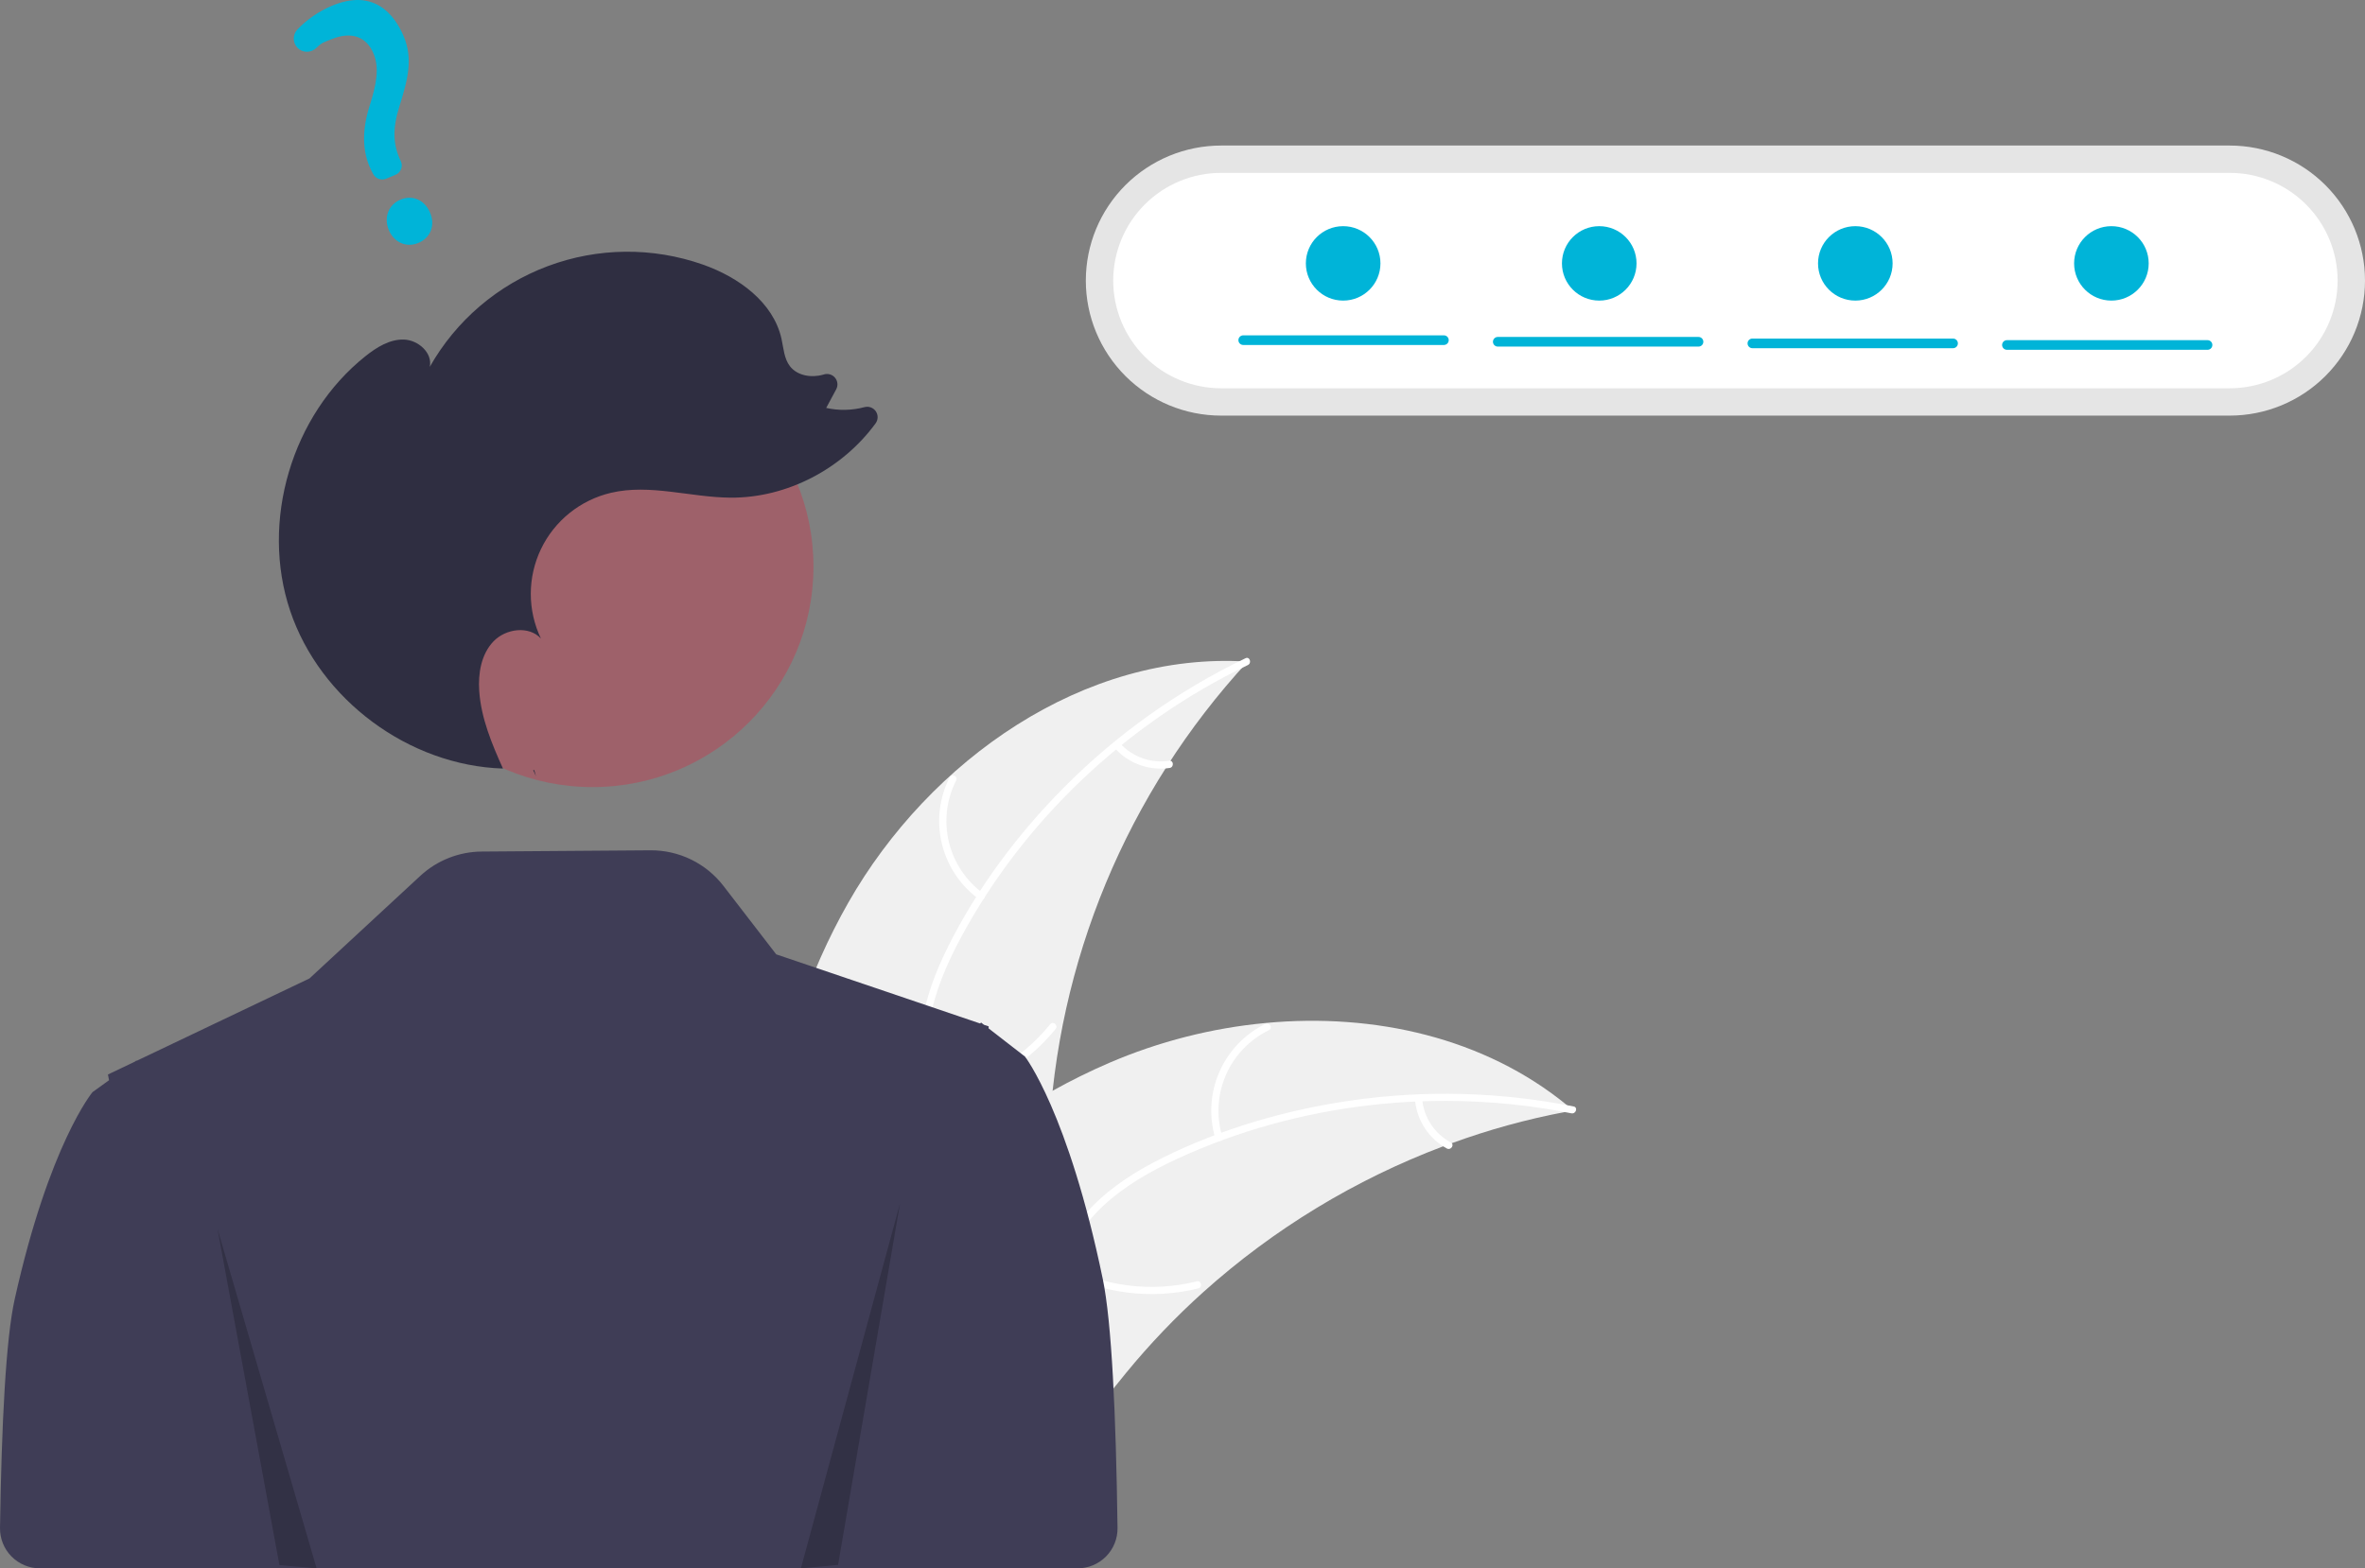 <svg width="502" height="333" viewBox="0 0 502 333" fill="none" xmlns="http://www.w3.org/2000/svg">
<rect x="0" y="0" width="502" height="333" fill="#808080" stroke="none"/>
<g clip-path="url(#clip0_142_2712)">
<path d="M180.068 191.644C197.272 161.437 230.088 138.243 264.826 140.477C239.202 168.291 224.26 204.256 222.644 242.008C222.073 256.569 222.958 272.825 213.272 283.728C207.245 290.513 198.033 293.799 188.975 294.488C179.917 295.177 170.861 293.544 161.924 291.917L159.756 292.581C158.93 257.844 162.864 221.852 180.068 191.644Z" fill="#F0F0F0"/>
<path d="M264.878 141.204C239.189 153.548 217.284 174.164 203.838 199.306C200.931 204.742 198.456 210.509 197.376 216.606C196.296 222.706 197.05 228.512 199.138 234.306C201.046 239.602 203.612 244.8 204.198 250.467C204.814 256.441 202.612 262.026 198.649 266.459C193.799 271.883 187.286 275.244 180.802 278.31C173.604 281.714 166.072 285.135 160.974 291.488C160.356 292.258 159.195 291.256 159.812 290.488C168.683 279.435 183.868 277.357 194.398 268.453C199.311 264.298 203 258.64 202.767 252.011C202.564 246.213 199.922 240.852 197.943 235.506C195.866 229.892 194.83 224.248 195.575 218.263C196.337 212.141 198.591 206.265 201.346 200.779C207.56 188.407 216.063 177.048 225.804 167.229C237 155.942 250.047 146.65 264.381 139.755C265.268 139.329 265.759 140.781 264.878 141.204Z" fill="white"/>
<path d="M207.777 190.904C203.839 188.029 201.053 183.851 199.916 179.116C198.779 174.38 199.366 169.395 201.571 165.052C202.02 164.174 203.407 164.83 202.957 165.708C200.896 169.75 200.35 174.393 201.418 178.801C202.486 183.208 205.097 187.09 208.78 189.744C209.58 190.322 208.573 191.478 207.777 190.904Z" fill="white"/>
<path d="M197.816 231.748C207.684 230.308 216.647 225.209 222.916 217.468C223.536 216.7 224.697 217.702 224.077 218.468C217.538 226.512 208.201 231.8 197.929 233.275C196.949 233.415 196.842 231.887 197.816 231.748V231.748Z" fill="white"/>
<path d="M237.757 157.827C239.049 159.256 240.676 160.342 242.492 160.989C244.308 161.635 246.257 161.821 248.163 161.53C249.14 161.377 249.246 162.906 248.275 163.057C246.168 163.369 244.016 163.161 242.008 162.451C240 161.742 238.196 160.552 236.755 158.986C236.607 158.85 236.516 158.662 236.501 158.462C236.486 158.261 236.549 158.062 236.675 157.906C236.809 157.753 236.997 157.659 237.2 157.644C237.403 157.629 237.603 157.695 237.757 157.827Z" fill="white"/>
<path d="M333.946 235.77C333.338 235.883 332.731 235.995 332.118 236.119C323.961 237.672 315.944 239.885 308.146 242.734C307.54 242.944 306.928 243.167 306.329 243.395C287.615 250.459 270.378 260.929 255.493 274.275C249.575 279.59 244.07 285.348 239.028 291.497C232.064 299.99 225.19 309.751 216.089 315.289C215.147 315.877 214.168 316.407 213.159 316.874L160.735 295.17C160.641 295.061 160.541 294.963 160.446 294.854L158.313 294.083C158.551 293.748 158.805 293.405 159.043 293.07C159.18 292.875 159.329 292.684 159.466 292.489C159.562 292.361 159.657 292.232 159.736 292.111C159.767 292.068 159.8 292.026 159.826 291.995C159.905 291.873 159.99 291.769 160.064 291.659C161.478 289.74 162.908 287.828 164.355 285.922C164.36 285.91 164.36 285.91 164.376 285.903C175.433 271.408 187.798 257.707 201.854 246.316C202.277 245.973 202.705 245.618 203.152 245.286C209.516 240.186 216.287 235.614 223.398 231.616C227.298 229.439 231.307 227.46 235.408 225.688C246.013 221.128 257.271 218.262 268.768 217.195C291.689 215.071 315.034 220.287 332.613 234.659C333.063 235.027 333.501 235.39 333.946 235.77Z" fill="#F0F0F0"/>
<path d="M333.552 236.386C305.596 230.804 275.671 234.1 249.77 246.094C244.17 248.687 238.715 251.804 234.176 256.024C229.634 260.245 226.734 265.335 224.906 271.215C223.235 276.591 222.149 282.283 219.198 287.159C216.087 292.3 210.96 295.436 205.121 296.593C197.977 298.009 190.75 296.779 183.724 295.33C175.923 293.722 167.846 291.928 159.943 293.937C158.985 294.18 158.663 292.683 159.619 292.44C173.369 288.945 186.746 296.412 200.525 295.631C206.954 295.266 213.312 292.966 217.125 287.532C220.459 282.781 221.584 276.913 223.228 271.455C224.956 265.724 227.533 260.595 231.738 256.264C236.039 251.834 241.383 248.497 246.892 245.773C259.316 239.628 272.957 235.669 286.657 233.683C302.404 231.399 318.426 231.821 334.03 234.93C334.996 235.123 334.512 236.577 333.552 236.386V236.386Z" fill="white"/>
<path d="M257.982 241.752C256.571 237.091 256.867 232.08 258.815 227.616C260.764 223.152 264.239 219.524 268.62 217.381C269.508 216.95 270.22 218.307 269.331 218.739C265.248 220.727 262.011 224.106 260.205 228.267C258.399 232.428 258.142 237.096 259.482 241.429C259.772 242.371 258.27 242.689 257.982 241.752Z" fill="white"/>
<path d="M225.393 268.378C234.14 273.159 244.372 274.474 254.047 272.06C255.005 271.82 255.328 273.317 254.371 273.557C244.298 276.05 233.653 274.66 224.562 269.665C223.695 269.188 224.532 267.904 225.393 268.378Z" fill="white"/>
<path d="M301.872 233.359C302.041 235.277 302.685 237.122 303.745 238.729C304.806 240.337 306.249 241.656 307.947 242.569C308.819 243.035 307.981 244.319 307.115 243.856C305.245 242.839 303.652 241.38 302.476 239.606C301.301 237.833 300.579 235.799 300.372 233.683C300.336 233.485 300.377 233.28 300.486 233.111C300.595 232.942 300.765 232.821 300.96 232.773C301.159 232.731 301.366 232.769 301.537 232.879C301.708 232.989 301.828 233.161 301.872 233.359Z" fill="white"/>
<path d="M234.082 271.579C226.74 236.145 217.562 224.332 217.562 224.332L214.056 221.618L209.84 218.349L209.861 217.928L208.861 217.589L208.626 217.407L208.241 217.112L208.179 217.178L208.048 217.314L188.969 210.84L164.764 202.634L153.556 188.092C151.731 185.724 149.381 183.809 146.69 182.499C143.999 181.189 141.041 180.519 138.048 180.541L102.252 180.806C97.412 180.841 92.76 182.683 89.212 185.969L65.684 207.752L29.023 225.229L28.961 225.168L28.576 225.442L22.911 228.146L23.145 229.36L19.639 231.885C19.639 231.885 10.462 242.878 3.12 275.848C1.252 284.238 0.333 302.234 0.001 324.41C-0.016 325.532 0.191 326.646 0.61 327.687C1.028 328.728 1.65 329.676 2.439 330.475C3.227 331.275 4.167 331.909 5.204 332.343C6.241 332.776 7.354 333 8.478 333H204.292V333H228.733C229.856 332.999 230.968 332.776 232.004 332.343C233.04 331.91 233.979 331.276 234.768 330.478C235.557 329.68 236.179 328.733 236.598 327.693C237.017 326.653 237.225 325.54 237.209 324.419C236.885 300.288 235.966 280.677 234.082 271.579Z" fill="#3F3D56"/>
<path d="M259.205 30.901C251.587 30.901 244.281 33.922 238.894 39.299C233.507 44.676 230.48 51.969 230.48 59.573C230.48 67.178 233.507 74.47 238.894 79.847C244.281 85.225 251.587 88.245 259.205 88.245H473.275C480.893 88.245 488.2 85.225 493.587 79.847C498.974 74.47 502 67.178 502 59.573C502 51.969 498.974 44.676 493.587 39.299C488.2 33.922 480.893 30.901 473.275 30.901H259.205Z" fill="#E5E5E5"/>
<path d="M259.206 36.704C253.129 36.704 247.301 39.113 243.005 43.402C238.708 47.691 236.294 53.508 236.294 59.573C236.294 65.639 238.708 71.456 243.005 75.744C247.301 80.033 253.129 82.443 259.206 82.443H473.275C479.352 82.443 485.179 80.033 489.476 75.744C493.773 71.456 496.187 65.639 496.187 59.573C496.187 53.508 493.773 47.691 489.476 43.402C485.179 39.113 479.352 36.704 473.275 36.704H259.206Z" fill="white"/>
<path d="M125.771 167.118C151.671 167.118 172.667 146.161 172.667 120.309C172.667 94.456 151.671 73.499 125.771 73.499C99.871 73.499 78.875 94.456 78.875 120.309C78.875 146.161 99.871 167.118 125.771 167.118Z" fill="#9E616A"/>
<path d="M113.774 164.826C113.574 164.386 113.374 163.944 113.175 163.501C113.252 163.503 113.328 163.514 113.404 163.516L113.774 164.826Z" fill="#2F2E41"/>
<path d="M77.571 75.628C79.943 73.739 82.715 72.001 85.748 72.099C88.78 72.197 91.856 74.93 91.227 77.893C96.797 68.049 105.663 60.478 116.269 56.508C126.874 52.539 138.542 52.425 149.223 56.186C156.76 58.841 164.151 64.151 165.882 71.939C166.327 73.938 166.422 76.13 167.673 77.754C169.25 79.801 172.267 80.264 174.751 79.543C174.776 79.536 174.8 79.529 174.825 79.522C175.245 79.379 175.698 79.365 176.126 79.481C176.553 79.598 176.936 79.84 177.225 80.177C177.513 80.513 177.694 80.928 177.743 81.368C177.793 81.807 177.709 82.252 177.503 82.644L175.37 86.614C178.058 87.212 180.851 87.153 183.512 86.441C183.954 86.325 184.421 86.349 184.849 86.508C185.277 86.668 185.645 86.956 185.902 87.333C186.16 87.71 186.294 88.156 186.287 88.612C186.28 89.069 186.132 89.511 185.863 89.88C178.831 99.516 167.083 105.739 155.094 105.666C146.573 105.614 137.965 102.683 129.672 104.639C126.464 105.396 123.466 106.859 120.899 108.923C118.332 110.987 116.26 113.599 114.835 116.566C113.411 119.533 112.67 122.781 112.668 126.072C112.665 129.362 113.4 132.611 114.82 135.581C112.272 132.8 107.347 133.458 104.742 136.185C102.136 138.912 101.461 142.983 101.724 146.742C102.125 152.492 104.382 157.91 106.762 163.184C86.812 162.557 67.944 148.588 61.593 129.696C55.215 110.725 61.899 88.107 77.571 75.628Z" fill="#2F2E41"/>
<path opacity="0.2" d="M46.158 260.881L59.312 332.314L67.204 333L46.158 260.881Z" fill="black"/>
<path opacity="0.2" d="M191.044 255.494L177.89 332.262L169.998 333L191.044 255.494Z" fill="black"/>
<path d="M88.789 51.587C86.267 52.638 83.636 51.486 82.532 48.848C81.412 46.17 82.458 43.451 85.021 42.383C87.583 41.315 90.168 42.469 91.306 45.191C92.428 47.872 91.393 50.502 88.789 51.587ZM83.958 37.111L81.953 37.946C81.452 38.153 80.892 38.164 80.383 37.977C79.874 37.791 79.454 37.421 79.206 36.941L79.106 36.747C76.949 32.863 76.702 28.142 78.376 22.724C79.927 17.863 80.571 14.445 79.276 11.348C77.778 7.767 74.579 6.646 70.5 8.27C68.918 8.93 68.415 8.919 67.17 10.152C66.899 10.423 66.576 10.638 66.221 10.782C65.865 10.926 65.484 10.997 65.101 10.991C64.73 10.987 64.364 10.908 64.024 10.759C63.684 10.611 63.378 10.395 63.123 10.126C62.633 9.607 62.358 8.921 62.355 8.208C62.351 7.494 62.619 6.806 63.104 6.282C65.196 4.095 67.72 2.366 70.516 1.202C79.28 -2.451 83.692 2.942 85.711 7.768C87.685 12.488 86.575 16.868 84.79 22.54C83.294 27.253 83.381 30.746 85.08 34.218C85.203 34.481 85.271 34.765 85.281 35.055C85.29 35.344 85.242 35.633 85.137 35.903C85.032 36.173 84.874 36.419 84.671 36.627C84.469 36.834 84.226 36.999 83.958 37.111L83.958 37.111Z" fill="#00B4D8"/>
<path d="M306.491 73.248H263.899C263.764 73.249 263.63 73.223 263.504 73.172C263.379 73.121 263.265 73.046 263.169 72.951C263.073 72.855 262.997 72.742 262.945 72.617C262.893 72.493 262.866 72.359 262.866 72.224C262.866 72.089 262.893 71.955 262.945 71.83C262.997 71.706 263.073 71.593 263.169 71.497C263.265 71.402 263.379 71.327 263.504 71.276C263.63 71.225 263.764 71.199 263.899 71.2H306.491C306.762 71.202 307.021 71.31 307.212 71.502C307.403 71.694 307.51 71.954 307.51 72.224C307.51 72.494 307.403 72.754 307.212 72.945C307.021 73.137 306.762 73.246 306.491 73.248Z" fill="#00B4D8"/>
<path d="M360.521 73.589H317.929C317.794 73.59 317.66 73.564 317.535 73.513C317.409 73.462 317.295 73.387 317.199 73.292C317.103 73.197 317.027 73.083 316.975 72.959C316.923 72.834 316.896 72.7 316.896 72.565C316.896 72.43 316.923 72.296 316.975 72.172C317.027 72.047 317.103 71.934 317.199 71.839C317.295 71.743 317.409 71.668 317.535 71.617C317.66 71.566 317.794 71.54 317.929 71.541H360.521C360.657 71.54 360.791 71.566 360.916 71.617C361.041 71.668 361.155 71.743 361.251 71.839C361.347 71.934 361.423 72.047 361.475 72.172C361.527 72.296 361.554 72.43 361.554 72.565C361.554 72.7 361.527 72.834 361.475 72.959C361.423 73.083 361.347 73.197 361.251 73.292C361.155 73.387 361.041 73.462 360.916 73.513C360.791 73.564 360.657 73.59 360.521 73.589Z" fill="#00B4D8"/>
<path d="M414.551 73.931H371.959C371.688 73.929 371.429 73.82 371.238 73.628C371.048 73.436 370.94 73.177 370.94 72.907C370.94 72.636 371.048 72.377 371.238 72.185C371.429 71.993 371.688 71.884 371.959 71.883H414.551C414.687 71.882 414.821 71.907 414.946 71.959C415.071 72.01 415.185 72.085 415.281 72.18C415.377 72.275 415.453 72.388 415.505 72.513C415.557 72.638 415.584 72.772 415.584 72.907C415.584 73.042 415.557 73.175 415.505 73.3C415.453 73.425 415.377 73.538 415.281 73.633C415.185 73.728 415.071 73.804 414.946 73.855C414.821 73.906 414.687 73.931 414.551 73.931H414.551Z" fill="#00B4D8"/>
<path d="M468.582 74.272H425.99C425.719 74.27 425.46 74.161 425.269 73.969C425.078 73.778 424.971 73.518 424.971 73.248C424.971 72.978 425.078 72.718 425.269 72.526C425.46 72.334 425.719 72.226 425.99 72.224H468.582C468.852 72.226 469.112 72.334 469.302 72.526C469.493 72.718 469.6 72.978 469.6 73.248C469.6 73.518 469.493 73.778 469.302 73.969C469.112 74.161 468.852 74.27 468.582 74.272Z" fill="#00B4D8"/>
<path d="M285.101 63.824C289.472 63.824 293.017 60.286 293.017 55.922C293.017 51.559 289.472 48.021 285.101 48.021C280.729 48.021 277.185 51.559 277.185 55.922C277.185 60.286 280.729 63.824 285.101 63.824Z" fill="#00B4D8"/>
<path d="M339.458 63.824C343.83 63.824 347.374 60.286 347.374 55.922C347.374 51.559 343.83 48.021 339.458 48.021C335.086 48.021 331.542 51.559 331.542 55.922C331.542 60.286 335.086 63.824 339.458 63.824Z" fill="#00B4D8"/>
<path d="M393.814 63.824C398.186 63.824 401.73 60.286 401.73 55.922C401.73 51.559 398.186 48.021 393.814 48.021C389.443 48.021 385.898 51.559 385.898 55.922C385.898 60.286 389.443 63.824 393.814 63.824Z" fill="#00B4D8"/>
<path d="M448.171 63.824C452.543 63.824 456.087 60.286 456.087 55.922C456.087 51.559 452.543 48.021 448.171 48.021C443.799 48.021 440.255 51.559 440.255 55.922C440.255 60.286 443.799 63.824 448.171 63.824Z" fill="#00B4D8"/>
</g>
<defs>
<clipPath id="clip0_142_2712">
<rect width="502" height="333" fill="white"/>
</clipPath>
</defs>
</svg>
